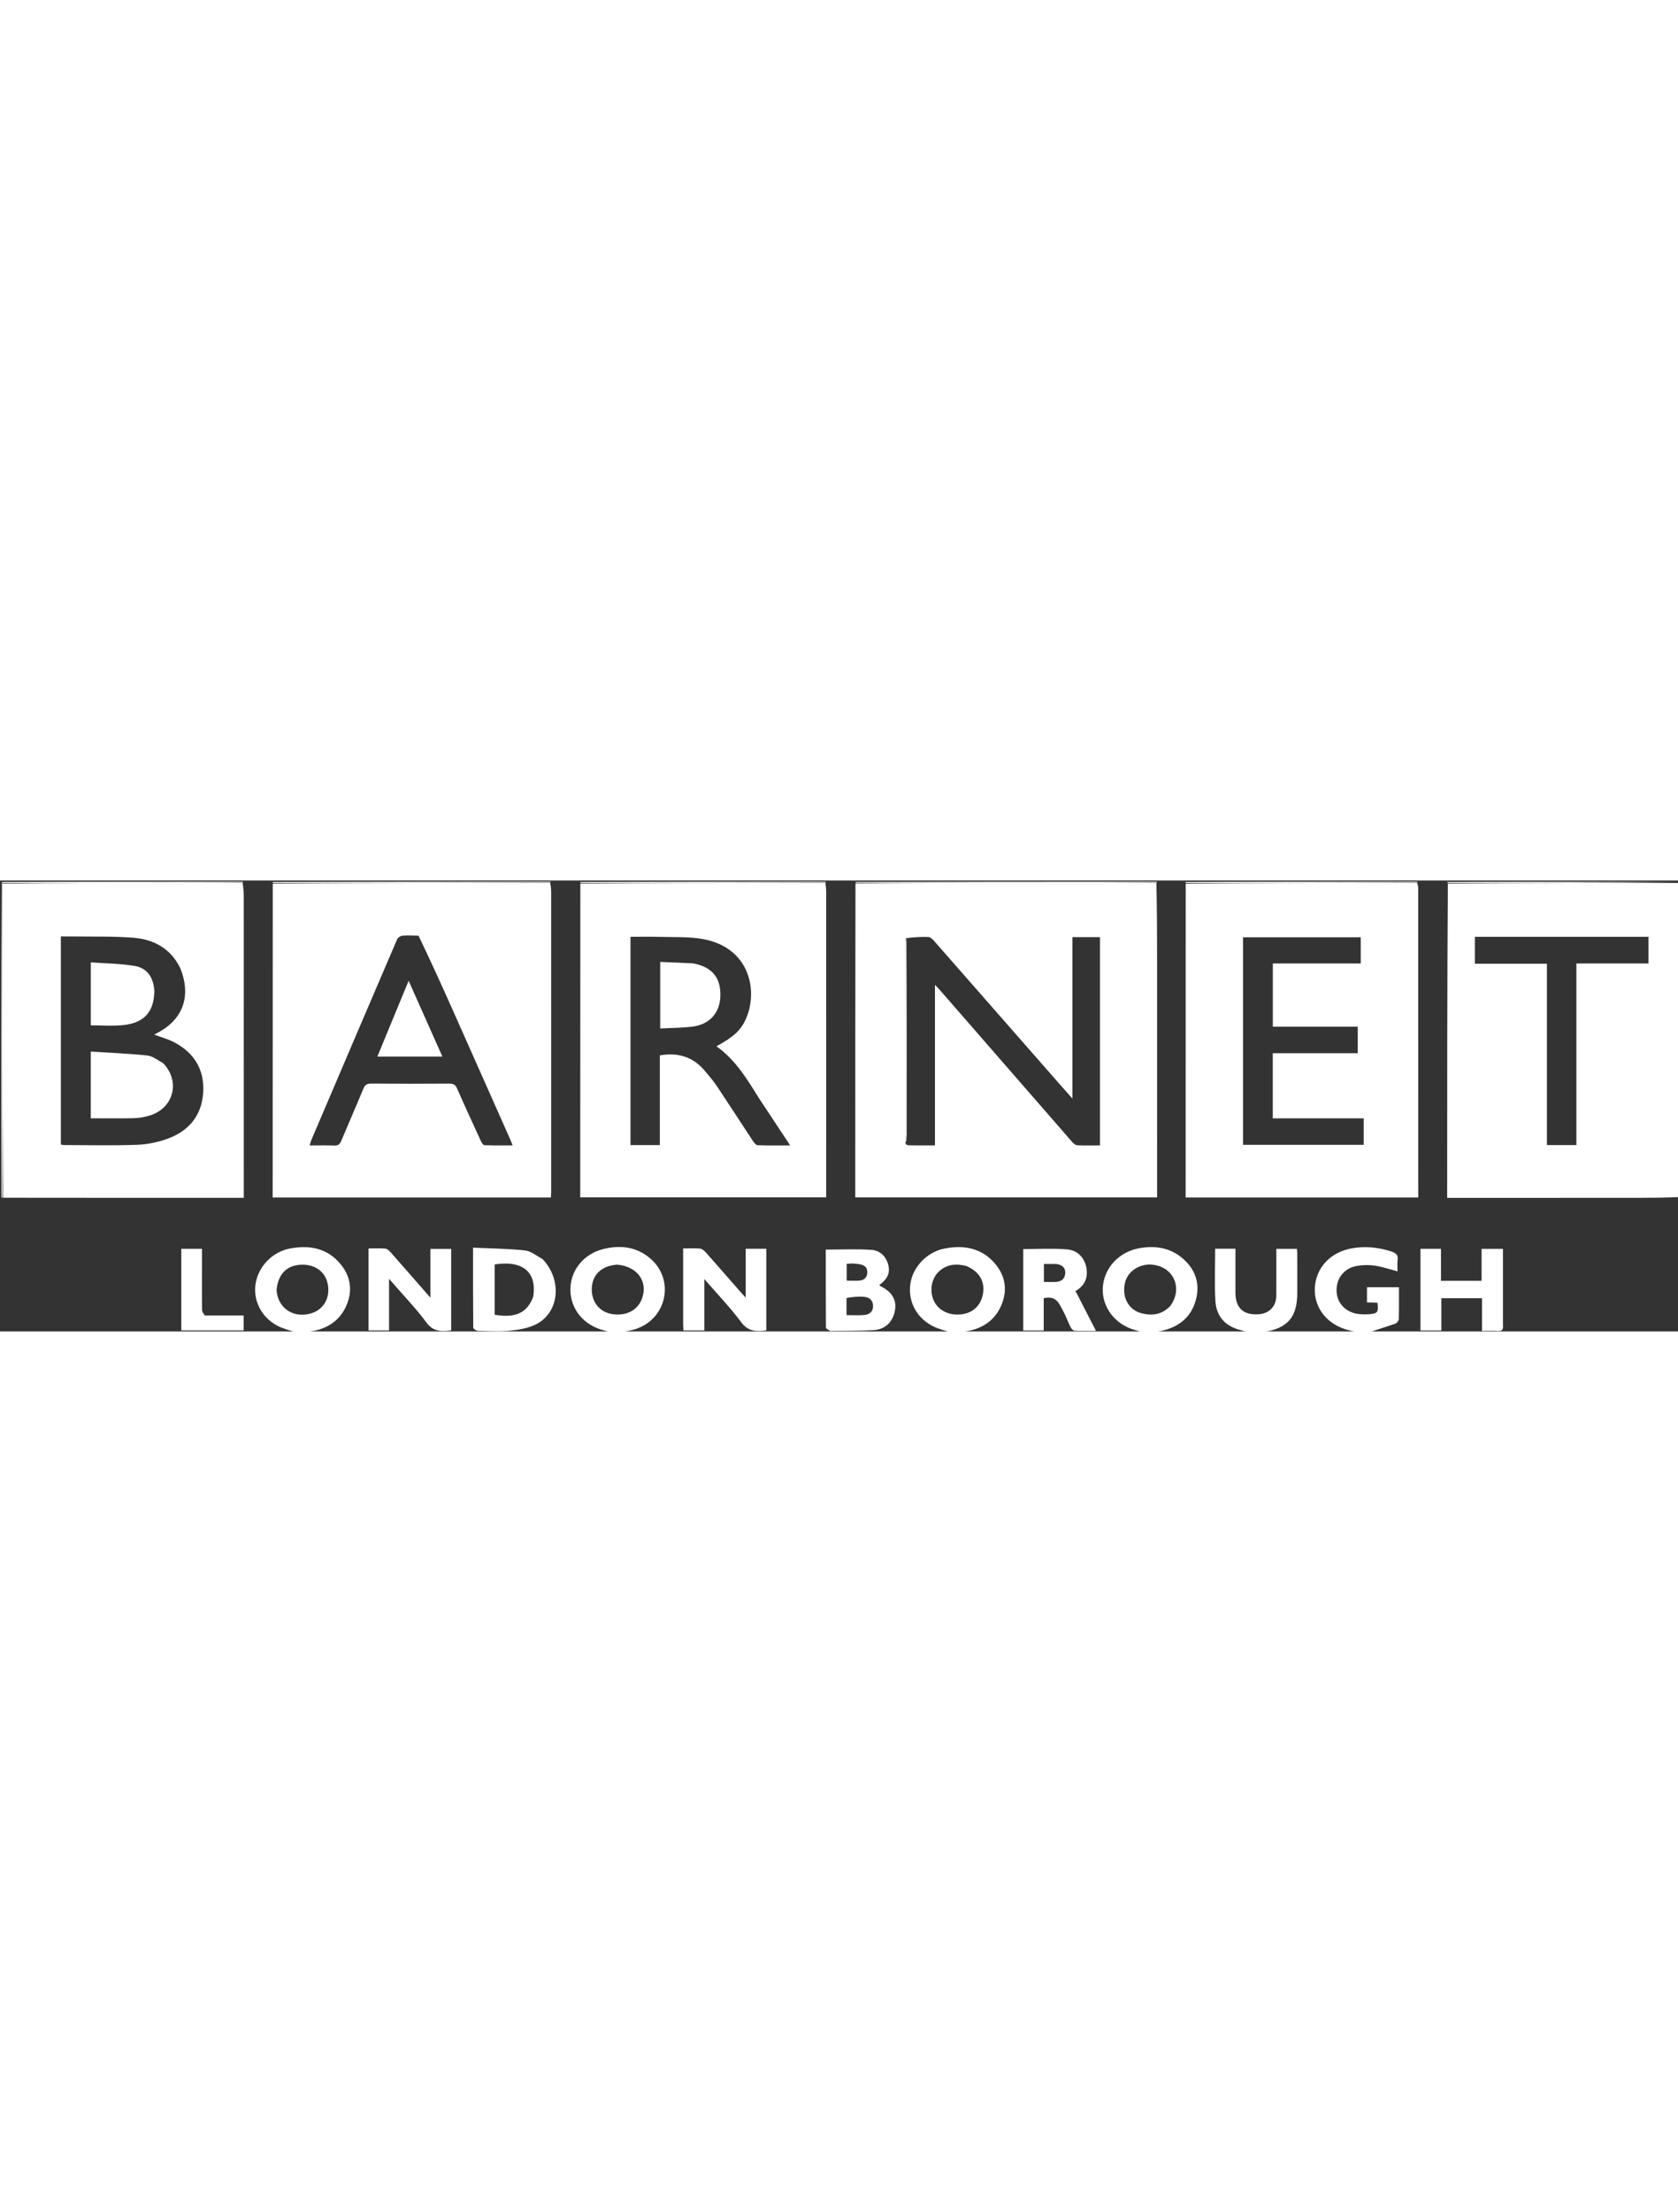 <svg width="148" viewBox="0 0 726 195" fill="none" xmlns="http://www.w3.org/2000/svg">
<rect x="0" y="0" width="726" height="195" fill="#333333" stroke="none"/>
<g clip-path="url(#clip0_3124_19612)">
<path d="M726.536 136.892C720.373 137.172 714.209 137.224 708.045 137.227C681.952 137.236 655.86 137.231 629.767 137.231C628.698 137.231 627.629 137.231 626.13 137.231C626.13 91.941 626.13 46.761 626.424 1.333C659.991 1.08 693.264 1.076 726.536 1.071C726.536 46.261 726.536 91.451 726.536 136.892ZM657.585 24.347C651.092 24.347 644.598 24.347 638.123 24.347C638.123 28.381 638.123 32.07 638.123 35.988C648.562 35.988 658.798 35.988 669.281 35.988C669.281 62.232 669.281 88.242 669.281 114.406C673.59 114.406 677.65 114.406 682.029 114.406C682.029 88.206 682.029 62.129 682.029 35.867C692.595 35.867 702.845 35.867 713.22 35.867C713.22 31.987 713.22 28.297 713.22 24.347C694.721 24.347 676.421 24.347 657.585 24.347Z" fill="white"/>
<path d="M264.778 195.536C263.386 195.184 262.247 194.789 261.083 194.489C252.521 192.28 246.858 185.372 246.788 177.02C246.719 168.775 252.394 161.537 260.911 159.399C268.308 157.542 275.398 158.329 281.363 163.457C291.981 172.584 288.609 189.291 275.299 193.874C273.461 194.507 271.485 194.744 269.469 195.35C267.917 195.536 266.469 195.536 264.778 195.536ZM266.986 166.113C266.106 166.238 265.21 166.296 264.349 166.499C258.99 167.762 255.926 171.686 256.034 177.096C256.142 182.516 259.545 186.592 264.69 187.468C270.594 188.472 275.621 186.047 277.585 181.25C280.643 173.782 276 166.851 266.986 166.113Z" fill="white"/>
<path d="M411.802 195.536C408.836 194.588 405.941 193.961 403.418 192.63C396.29 188.869 392.74 181.712 393.909 174.204C395.043 166.916 401.203 160.569 408.736 159.141C416.935 157.587 424.493 158.834 430.25 165.382C434.849 170.615 436.021 176.814 433.385 183.329C430.607 190.195 425.108 193.789 417.919 194.986C417.481 195.059 417.039 195.107 416.494 195.351C414.942 195.536 413.493 195.536 411.802 195.536ZM418.024 166.679C413.832 165.607 409.861 165.909 406.47 168.855C402.956 171.908 401.997 177.474 404.084 181.847C406.173 186.222 411.264 188.47 416.823 187.471C421.557 186.62 424.733 183.156 425.372 178.147C426.021 173.054 423.512 168.96 418.024 166.679Z" fill="white"/>
<path d="M128.485 195.536C125.441 194.532 122.461 193.857 119.87 192.461C112.932 188.723 109.376 181.36 110.629 174.123C111.917 166.683 118.01 160.498 125.561 159.119C133.902 157.596 141.498 158.936 147.217 165.739C151.58 170.931 152.628 176.98 150.085 183.292C147.311 190.176 141.81 193.786 134.604 194.986C134.166 195.059 133.722 195.107 133.177 195.351C131.624 195.536 130.176 195.536 128.485 195.536ZM119.667 177.02C119.733 177.639 119.746 178.27 119.874 178.876C121.259 185.453 127.099 188.987 133.903 187.382C139.96 185.953 143.228 180.32 141.682 173.971C140.421 168.791 135.822 165.763 129.828 166.168C123.956 166.563 120.325 170.279 119.667 177.02Z" fill="white"/>
<path d="M494.976 195.536C493.587 195.177 492.455 194.772 491.296 194.465C482.645 192.178 476.788 184.717 477.117 176.371C477.452 167.884 483.906 160.698 492.655 159.067C499.357 157.818 505.727 158.61 511.134 162.967C516.975 167.674 519.38 173.928 517.423 181.283C515.295 189.282 509.502 193.426 501.605 194.961C501.169 195.046 500.726 195.094 500.192 195.348C498.472 195.536 496.845 195.536 494.976 195.536ZM506.177 184.169C511.665 176.99 508.366 167.896 499.686 166.278C493.773 165.177 488.002 168.587 486.741 173.928C485.282 180.105 488.202 185.717 493.986 187.168C498.297 188.249 502.51 187.861 506.177 184.169Z" fill="white"/>
<path d="M587.802 195.536C586.225 195.184 584.892 194.816 583.552 194.482C574.438 192.204 568.607 185.091 568.859 176.547C569.118 167.793 575.313 160.886 584.532 159.135C590.446 158.012 596.241 158.573 601.95 160.429C603.833 161.041 605.061 161.849 604.696 164.167C604.45 165.73 604.649 167.363 604.649 169.029C601.309 168.154 598.124 167.05 594.846 166.548C592.344 166.164 589.673 166.234 587.166 166.644C581.565 167.559 578.082 172.052 578.277 177.612C578.463 182.898 582.38 186.903 588.032 187.49C589.446 187.637 590.893 187.65 592.311 187.545C596.066 187.268 596.463 186.724 595.995 182.631C595.281 182.58 594.519 182.505 593.755 182.476C593.055 182.449 592.352 182.47 591.439 182.47C591.439 180.206 591.439 178.13 591.439 175.875C595.931 175.875 600.438 175.875 605.269 175.875C605.269 180.5 605.331 185.105 605.201 189.704C605.181 190.381 604.377 191.402 603.715 191.634C600.048 192.918 596.313 194.007 592.496 195.35C590.941 195.536 589.493 195.536 587.802 195.536Z" fill="white"/>
<path d="M540.587 195.536C539.279 195.2 538.232 194.8 537.152 194.54C530.335 192.901 526.255 188.764 525.847 181.751C525.414 174.31 525.75 166.824 525.75 159.232C528.632 159.232 531.442 159.232 534.524 159.232C534.524 165.652 534.518 171.956 534.525 178.259C534.533 184.793 537.888 187.957 544.394 187.584C549.127 187.312 552.17 184.226 552.209 179.492C552.263 172.819 552.223 166.145 552.223 159.29C555.214 159.29 558.031 159.29 561.132 159.29C561.174 159.916 561.266 160.675 561.267 161.434C561.28 167.051 561.274 172.669 561.274 178.286C561.275 188.929 557.079 193.702 546.34 195.349C544.44 195.536 542.637 195.536 540.587 195.536Z" fill="white"/>
<path d="M1.069 137.136C1.069 137.136 0.803 137.154 0.67 137.148C0.537 91.607 0.537 46.071 0.821 0.685C1.115 0.933 1.124 1.032 1.109 1.378C1.08 46.795 1.074 91.966 1.069 137.136Z" fill="white"/>
<path d="M500.383 0.536C500.636 0.634 500.637 0.732 500.359 0.957C484.103 1.078 468.126 1.075 452.149 1.067C424.838 1.055 397.526 1.04 370.214 1.026C370.214 1.026 370.199 0.779 370.222 0.657C413.54 0.536 456.836 0.536 500.383 0.536Z" fill="white"/>
<path d="M118.06 1.081C118.047 0.99 118.034 0.899 118.035 0.672C157.946 0.536 197.843 0.536 237.992 0.536C238.244 0.536 238.319 0.774 238.048 0.918C197.871 1.068 157.966 1.074 118.06 1.081Z" fill="white"/>
<path d="M251.134 1.081C251.121 0.99 251.107 0.9 251.108 0.672C286.369 0.536 321.616 0.536 357.114 0.536C357.376 0.63 357.386 0.725 357.118 0.949C321.604 1.08 286.369 1.08 251.134 1.081Z" fill="white"/>
<path d="M1.133 1.132C1.124 1.032 1.115 0.933 1.09 0.685C35.605 0.536 70.136 0.536 104.919 0.536C105.171 0.536 105.246 0.774 104.975 0.918C91.769 1.063 78.833 1.059 65.898 1.069C44.309 1.085 22.721 1.11 1.133 1.132Z" fill="white"/>
<path d="M513.027 1.108C513.008 1.013 512.988 0.919 512.972 0.68C546.255 0.536 579.535 0.536 613.066 0.536C613.317 0.536 613.389 0.773 613.119 0.916C579.575 1.075 546.301 1.091 513.027 1.108Z" fill="white"/>
<path d="M726.536 0.803C693.264 1.076 659.992 1.08 626.469 1.086C626.202 0.996 626.185 0.905 626.181 0.675C659.642 0.536 693.089 0.536 726.536 0.803Z" fill="white"/>
<path d="M370.126 1.268C397.526 1.04 424.837 1.055 452.149 1.068C468.126 1.075 484.103 1.078 500.326 1.101C500.593 12.992 500.627 24.865 500.63 36.739C500.638 69.148 500.633 101.557 500.632 133.966C500.632 134.936 500.632 135.906 500.632 137.053C457.065 137.053 413.669 137.053 370.039 137.053C370.039 91.82 370.039 46.665 370.126 1.268ZM392.186 112.354C391.297 113.709 391.958 114.467 393.282 114.504C396.917 114.604 400.557 114.538 404.526 114.538C404.526 91.41 404.526 68.561 404.526 45.109C405.566 46.219 406.173 46.828 406.737 47.475C413.191 54.873 419.641 62.274 426.086 69.679C438.627 84.086 451.157 98.502 463.724 112.887C464.328 113.578 465.217 114.43 466.014 114.474C469.281 114.653 472.564 114.549 475.902 114.549C475.902 84.353 475.902 54.493 475.902 24.481C471.958 24.481 468.156 24.481 463.977 24.481C463.977 47.61 463.977 70.61 463.977 94.284C462.004 92.059 460.523 90.407 459.06 88.738C440.76 67.865 422.469 46.984 404.142 26.134C403.484 25.385 402.508 24.457 401.648 24.423C398.542 24.301 395.422 24.525 391.966 24.923C391.88 25.71 391.719 26.497 391.718 27.284C391.705 54.667 391.703 82.051 391.729 109.434C391.729 110.275 392.045 111.116 392.186 112.354Z" fill="white"/>
<path d="M118.017 1.328C157.966 1.075 197.871 1.069 238.031 1.042C238.348 2.442 238.467 3.862 238.467 5.282C238.479 48.298 238.48 91.314 238.476 134.329C238.476 135.2 238.402 136.071 238.356 137.083C198.219 137.083 158.226 137.083 117.974 137.083C117.974 91.837 117.974 46.706 118.017 1.328ZM181.088 23.872C178.765 23.846 176.432 23.684 174.126 23.868C173.309 23.933 172.149 24.663 171.838 25.387C159.383 54.368 147.006 83.382 134.632 112.397C134.368 113.016 134.245 113.694 133.993 114.565C137.755 114.565 141.234 114.476 144.706 114.604C146.338 114.663 147.05 114.02 147.649 112.585C150.77 105.101 154.06 97.687 157.141 90.187C157.854 88.45 158.677 87.789 160.612 87.807C171.874 87.911 183.137 87.91 194.399 87.817C196.197 87.802 197.056 88.335 197.776 89.975C201.109 97.563 204.57 105.095 208.039 112.622C208.374 113.349 209.056 114.435 209.613 114.457C213.568 114.617 217.532 114.542 221.796 114.542C221.333 113.387 221.065 112.65 220.747 111.935C212.423 93.198 204.112 74.455 195.756 55.732C191.037 45.158 186.242 34.618 181.088 23.872Z" fill="white"/>
<path d="M513.004 1.356C546.301 1.092 579.575 1.075 613.103 1.039C613.443 1.892 613.607 2.765 613.607 3.638C613.622 46.301 613.624 88.964 613.626 131.627C613.627 133.4 613.626 135.173 613.626 137.086C580.034 137.086 546.646 137.086 512.98 137.086C512.98 91.876 512.98 46.74 513.004 1.356ZM556.183 102.855C554.342 102.855 552.5 102.855 550.674 102.855C550.674 93.351 550.674 84.195 550.674 74.694C562.997 74.694 575.184 74.694 587.435 74.694C587.435 70.725 587.435 67.101 587.435 63.197C575.122 63.197 562.932 63.197 550.699 63.197C550.699 53.959 550.699 45.004 550.699 35.87C563.444 35.87 576.021 35.87 588.743 35.87C588.743 31.994 588.743 28.3 588.743 24.538C571.638 24.538 554.721 24.538 537.805 24.538C537.805 54.586 537.805 84.444 537.805 114.305C555.304 114.305 572.655 114.305 590.018 114.305C590.018 110.413 590.018 106.784 590.018 102.855C578.828 102.855 567.772 102.855 556.183 102.855Z" fill="white"/>
<path d="M251.091 1.328C286.369 1.081 321.604 1.08 357.089 1.089C357.378 2.524 357.451 3.949 357.451 5.375C357.458 48.306 357.457 91.236 357.458 134.167C357.458 135.051 357.458 135.934 357.458 137.024C321.975 137.024 286.646 137.024 251.047 137.024C251.047 91.844 251.047 46.71 251.091 1.328ZM328.331 94.075C323.208 85.842 318.206 77.511 309.962 71.689C317.284 67.739 320.447 64.826 322.589 60.151C328.19 47.93 324.53 29.134 304.31 25.355C298.148 24.203 291.691 24.568 285.364 24.371C281.188 24.24 277.004 24.346 272.788 24.346C272.788 54.558 272.788 84.479 272.788 114.407C277.065 114.407 281.138 114.407 285.485 114.407C285.485 101.36 285.485 88.465 285.485 75.623C293.523 74.215 300.037 76.351 305.097 82.493C306.799 84.558 308.6 86.568 310.079 88.787C315.376 96.727 320.539 104.757 325.805 112.718C326.291 113.454 327.13 114.447 327.834 114.472C332.422 114.63 337.018 114.553 341.874 114.553C337.259 107.595 332.889 101.006 328.331 94.075Z" fill="white"/>
<path d="M1.109 1.378C22.721 1.11 44.309 1.085 65.897 1.069C78.833 1.059 91.769 1.063 104.958 1.042C105.299 2.969 105.462 4.917 105.462 6.865C105.479 49.338 105.477 91.811 105.478 134.285C105.479 135.161 105.478 136.036 105.478 137.228C70.676 137.228 36.121 137.228 1.317 137.182C1.074 91.966 1.08 46.795 1.109 1.378ZM77.915 37.716C73.769 29.369 66.509 25.444 57.7 24.745C48.989 24.054 40.201 24.328 31.447 24.189C29.777 24.162 28.107 24.185 26.327 24.185C26.327 54.376 26.327 84.242 26.327 114.195C26.865 114.277 27.294 114.4 27.723 114.4C38.273 114.411 48.832 114.68 59.366 114.283C63.919 114.112 68.634 113.127 72.899 111.519C81.927 108.114 87.357 101.375 87.919 91.584C88.494 81.586 83.862 74.256 74.954 69.754C72.393 68.46 69.558 67.707 66.722 66.659C67.116 66.437 67.412 66.254 67.721 66.097C79.16 60.3 82.972 50.006 77.915 37.716Z" fill="white"/>
<path d="M295.562 191.707C295.562 180.764 295.562 170.078 295.562 159.109C298.162 159.109 300.564 158.954 302.929 159.189C303.814 159.277 304.764 160.135 305.421 160.875C310.519 166.613 315.55 172.408 320.607 178.182C321.114 178.761 321.651 179.314 322.627 180.369C322.627 172.979 322.627 166.189 322.627 159.255C325.759 159.255 328.569 159.255 331.544 159.255C331.544 171.025 331.544 182.745 331.544 194.563C327.325 195.078 323.78 195.168 320.724 191.059C316.001 184.708 310.463 178.963 304.73 172.336C304.73 180.156 304.73 187.263 304.73 194.573C301.522 194.573 298.721 194.573 295.691 194.573C295.647 193.685 295.605 192.824 295.562 191.707Z" fill="white"/>
<path d="M170.276 174.459C169.698 173.806 169.249 173.295 168.327 172.244C168.327 180.065 168.327 187.221 168.327 194.575C165.209 194.575 162.408 194.575 159.439 194.575C159.439 182.8 159.439 171.076 159.439 159.114C161.93 159.114 164.335 158.982 166.711 159.187C167.509 159.256 168.373 160.06 168.97 160.735C174.585 167.082 180.148 173.474 186.223 180.422C186.223 173.013 186.223 166.254 186.223 159.302C189.402 159.302 192.204 159.302 195.206 159.302C195.206 170.972 195.206 182.7 195.206 194.553C191.092 195.092 187.501 195.235 184.467 191.114C180.191 185.308 175.131 180.077 170.276 174.459Z" fill="white"/>
<path d="M234.715 163.689C243.083 172.381 242.188 186.093 232.593 191.561C229.188 193.5 224.871 194.216 220.878 194.657C216.199 195.175 211.417 194.841 206.684 194.725C206.001 194.709 204.757 193.852 204.753 193.374C204.643 182.06 204.667 170.744 204.667 158.771C212.347 159.13 219.818 159.194 227.212 159.979C229.764 160.25 232.126 162.315 234.715 163.689ZM230.72 179.935C232.348 169.271 226.106 164.157 214.035 166.027C214.035 173.287 214.035 180.554 214.035 187.792C223.044 189.304 228.121 187.009 230.72 179.935Z" fill="white"/>
<path d="M359.145 194.784C358.357 194.286 357.353 193.795 357.349 193.297C357.26 181.987 357.281 170.676 357.281 159.604C364.009 159.604 370.513 159.287 376.967 159.722C380.9 159.988 383.595 162.682 384.424 166.721C385.169 170.347 383.343 172.856 380.424 174.933C380.706 175.168 380.919 175.429 381.194 175.563C385.864 177.844 387.968 181.369 387.24 185.723C386.41 190.68 383.218 194.073 378.148 194.411C371.917 194.828 365.648 194.687 359.145 194.784ZM366.252 180.528C366.252 182.996 366.252 185.463 366.252 187.94C369.018 187.94 371.526 188.135 373.987 187.882C376.211 187.652 377.846 186.421 377.738 183.841C377.633 181.295 375.927 180.184 373.715 180.019C371.333 179.84 368.921 180.068 366.252 180.528ZM368.891 165.608C368.045 165.663 367.2 165.717 366.325 165.773C366.325 168.291 366.325 170.56 366.325 173.038C368.312 173.038 370.165 173.172 371.99 173.001C373.868 172.826 375.074 171.686 375.224 169.724C375.374 167.763 374.415 166.502 372.509 166.059C371.481 165.821 370.412 165.755 368.891 165.608Z" fill="white"/>
<path d="M650.262 192.166C650.462 194.009 650.071 194.94 648.146 194.812C645.937 194.665 643.71 194.778 641.196 194.778C641.196 189.971 641.196 185.383 641.196 180.629C635.223 180.629 629.547 180.629 623.611 180.629C623.611 185.212 623.611 189.815 623.611 194.602C620.466 194.602 617.578 194.602 614.58 194.602C614.58 182.757 614.58 171.101 614.58 159.274C617.49 159.274 620.309 159.274 623.448 159.274C623.448 163.786 623.448 168.372 623.448 173.111C629.434 173.111 635.103 173.111 641.027 173.111C641.027 168.489 641.027 163.972 641.027 159.281C644.17 159.281 647.063 159.281 650.262 159.281C650.262 170.196 650.262 181.056 650.262 192.166Z" fill="white"/>
<path d="M460.765 187.712C459.836 185.963 459.091 184.333 458.129 182.843C456.65 180.552 454.466 179.961 451.574 180.609C451.574 185.248 451.574 189.843 451.574 194.605C448.463 194.605 445.659 194.605 442.723 194.605C442.723 182.815 442.723 171.147 442.723 159.38C449.011 159.38 455.34 159.015 461.602 159.506C465.903 159.844 469.016 162.726 469.954 167.101C470.91 171.553 469.425 175.193 465.317 177.544C465.092 177.672 464.926 177.902 465.447 177.751C468.267 183.241 471.087 188.732 474.186 194.766C470.673 194.766 467.772 194.846 464.883 194.699C464.307 194.669 463.58 193.874 463.261 193.258C462.364 191.519 461.643 189.689 460.765 187.712ZM457.013 165.829C455.272 165.829 453.53 165.829 451.655 165.829C451.655 168.431 451.655 170.941 451.655 173.597C453.5 173.597 455.18 173.669 456.851 173.58C459.042 173.462 460.632 172.401 460.864 170.112C461.107 167.712 459.907 166.248 457.013 165.829Z" fill="white"/>
<path d="M88.632 188.094C94.33 188.105 99.768 188.105 105.422 188.105C105.422 190.305 105.422 192.305 105.422 194.555C96.551 194.555 87.596 194.555 78.442 194.555C78.442 182.861 78.442 171.146 78.442 159.266C81.311 159.266 84.203 159.266 87.393 159.266C87.393 163.414 87.393 167.49 87.393 171.566C87.392 176.294 87.348 181.022 87.436 185.748C87.451 186.532 88.046 187.305 88.632 188.094Z" fill="white"/>
<path d="M392.136 24.77C392.309 53.567 392.31 82.516 392.263 111.711C392.045 111.116 391.729 110.275 391.728 109.434C391.703 82.05 391.705 54.667 391.718 27.284C391.718 26.497 391.879 25.709 392.136 24.77Z" fill="white"/>
<path d="M167.313 66.33C170.469 58.664 173.559 51.191 176.797 43.36C181.736 54.445 186.508 65.153 191.4 76.132C181.858 76.132 172.792 76.132 163.274 76.132C164.681 72.728 165.964 69.626 167.313 66.33Z" fill="white"/>
<path d="M299.917 35.836C308.097 37.429 311.815 41.913 311.676 49.773C311.546 57.075 307.181 62.184 299.698 63.166C295.129 63.766 290.476 63.727 285.646 63.986C285.646 54.304 285.646 44.999 285.646 35.185C290.33 35.392 295.01 35.599 299.917 35.836Z" fill="white"/>
<path d="M70.586 78.974C78.16 86.899 75.149 98.454 64.78 101.633C62.585 102.306 60.234 102.721 57.942 102.779C51.789 102.934 45.629 102.832 39.28 102.832C39.28 93.389 39.28 84.08 39.28 73.986C47.503 74.508 55.671 74.819 63.781 75.674C66.086 75.917 68.224 77.746 70.586 78.974Z" fill="white"/>
<path d="M66.771 47.748C66.664 56.824 62.367 61.633 53.117 62.551C48.618 62.997 44.038 62.628 39.291 62.628C39.291 53.917 39.291 45.058 39.291 35.395C45.642 35.868 52.046 35.897 58.279 36.944C63.751 37.862 66.417 41.989 66.771 47.748Z" fill="white"/>
</g>
</svg>
